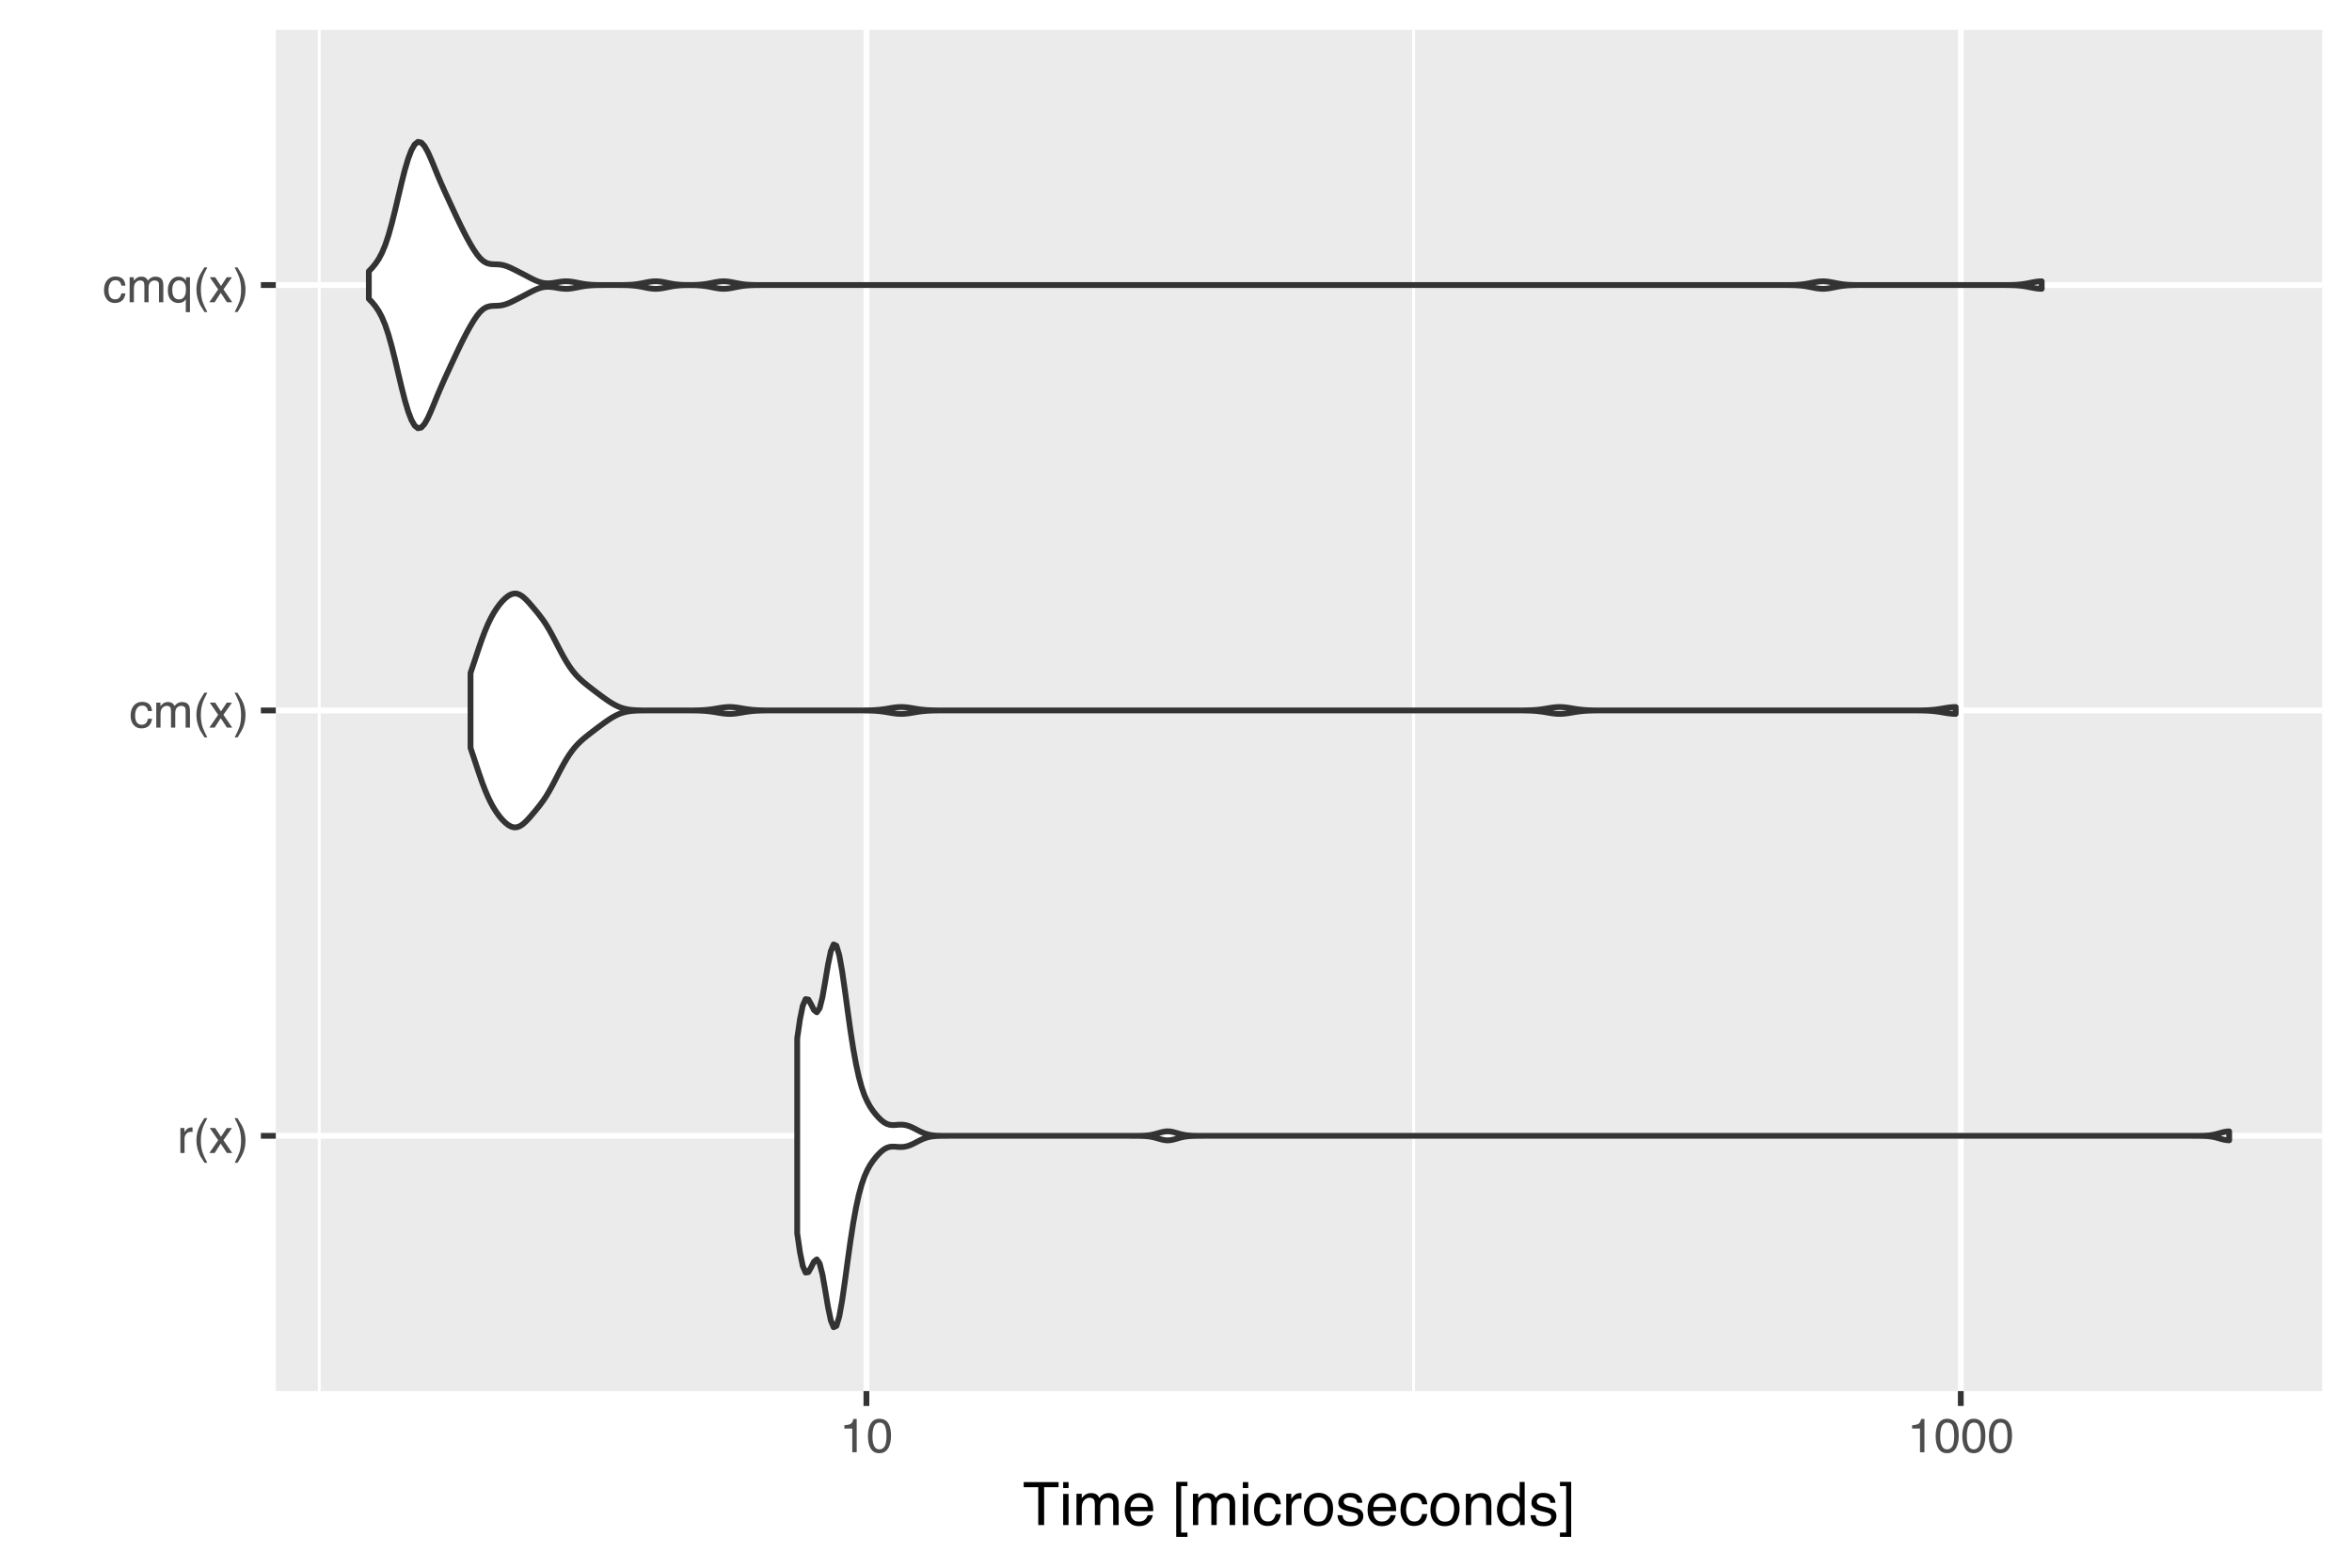 <?xml version="1.0" encoding="UTF-8"?>
<svg xmlns="http://www.w3.org/2000/svg" xmlns:xlink="http://www.w3.org/1999/xlink" width="432pt" height="288pt" viewBox="0 0 432 288" version="1.1">
<defs>
<g>
<symbol overflow="visible" id="glyph0-0">
<path style="stroke:none;" d="M 0.281 0 L 0.281 -6.312 L 5.297 -6.312 L 5.297 0 Z M 4.5 -0.797 L 4.5 -5.516 L 1.078 -5.516 L 1.078 -0.797 Z M 4.5 -0.797 "/>
</symbol>
<symbol overflow="visible" id="glyph0-1">
<path style="stroke:none;" d="M 0.594 -4.594 L 1.328 -4.594 L 1.328 -3.812 C 1.379 -3.957 1.523 -4.141 1.766 -4.359 C 2.004 -4.586 2.273 -4.703 2.578 -4.703 C 2.586 -4.703 2.609 -4.695 2.641 -4.688 C 2.68 -4.688 2.742 -4.688 2.828 -4.688 L 2.828 -3.859 C 2.773 -3.867 2.727 -3.875 2.688 -3.875 C 2.656 -3.883 2.617 -3.891 2.578 -3.891 C 2.18 -3.891 1.879 -3.766 1.672 -3.516 C 1.461 -3.266 1.359 -2.973 1.359 -2.641 L 1.359 0 L 0.594 0 Z M 0.594 -4.594 "/>
</symbol>
<symbol overflow="visible" id="glyph0-2">
<path style="stroke:none;" d="M 2.609 -6.406 C 2.148 -5.539 1.859 -4.898 1.734 -4.484 C 1.523 -3.859 1.422 -3.133 1.422 -2.312 C 1.422 -1.477 1.535 -0.719 1.766 -0.031 C 1.91 0.383 2.191 0.992 2.609 1.797 L 2.094 1.797 C 1.676 1.141 1.414 0.723 1.312 0.547 C 1.219 0.367 1.113 0.125 1 -0.188 C 0.832 -0.613 0.719 -1.066 0.656 -1.547 C 0.625 -1.797 0.609 -2.035 0.609 -2.266 C 0.609 -3.109 0.742 -3.859 1.016 -4.516 C 1.18 -4.941 1.531 -5.57 2.062 -6.406 Z M 2.609 -6.406 "/>
</symbol>
<symbol overflow="visible" id="glyph0-3">
<path style="stroke:none;" d="M 0.125 -4.594 L 1.125 -4.594 L 2.188 -2.984 L 3.25 -4.594 L 4.203 -4.578 L 2.641 -2.359 L 4.266 0 L 3.281 0 L 2.141 -1.734 L 1.031 0 L 0.047 0 L 1.672 -2.359 Z M 0.125 -4.594 "/>
</symbol>
<symbol overflow="visible" id="glyph0-4">
<path style="stroke:none;" d="M 0.312 1.797 C 0.758 0.91 1.051 0.266 1.188 -0.141 C 1.383 -0.754 1.484 -1.477 1.484 -2.312 C 1.484 -3.133 1.367 -3.891 1.141 -4.578 C 0.992 -5.004 0.711 -5.613 0.297 -6.406 L 0.812 -6.406 C 1.25 -5.707 1.516 -5.273 1.609 -5.109 C 1.703 -4.941 1.805 -4.711 1.922 -4.422 C 2.055 -4.066 2.148 -3.711 2.203 -3.359 C 2.266 -3.016 2.297 -2.68 2.297 -2.359 C 2.297 -1.516 2.16 -0.758 1.891 -0.094 C 1.723 0.332 1.375 0.961 0.844 1.797 Z M 0.312 1.797 "/>
</symbol>
<symbol overflow="visible" id="glyph0-5">
<path style="stroke:none;" d="M 2.344 -4.734 C 2.863 -4.734 3.285 -4.609 3.609 -4.359 C 3.93 -4.109 4.125 -3.672 4.188 -3.047 L 3.438 -3.047 C 3.395 -3.336 3.289 -3.578 3.125 -3.766 C 2.957 -3.953 2.695 -4.047 2.344 -4.047 C 1.852 -4.047 1.5 -3.801 1.281 -3.312 C 1.145 -3.008 1.078 -2.629 1.078 -2.172 C 1.078 -1.703 1.172 -1.312 1.359 -1 C 1.555 -0.688 1.867 -0.531 2.297 -0.531 C 2.609 -0.531 2.859 -0.625 3.047 -0.812 C 3.234 -1.008 3.363 -1.281 3.438 -1.625 L 4.188 -1.625 C 4.102 -1.02 3.891 -0.57 3.547 -0.281 C 3.203 0 2.766 0.141 2.234 0.141 C 1.629 0.141 1.145 -0.078 0.781 -0.516 C 0.426 -0.961 0.25 -1.516 0.25 -2.172 C 0.25 -2.984 0.445 -3.613 0.844 -4.062 C 1.238 -4.508 1.738 -4.734 2.344 -4.734 Z M 2.219 -4.719 Z M 2.219 -4.719 "/>
</symbol>
<symbol overflow="visible" id="glyph0-6">
<path style="stroke:none;" d="M 0.562 -4.594 L 1.328 -4.594 L 1.328 -3.953 C 1.516 -4.172 1.68 -4.332 1.828 -4.438 C 2.086 -4.613 2.379 -4.703 2.703 -4.703 C 3.066 -4.703 3.359 -4.613 3.578 -4.438 C 3.703 -4.332 3.816 -4.18 3.922 -3.984 C 4.098 -4.223 4.301 -4.398 4.531 -4.516 C 4.758 -4.641 5.02 -4.703 5.312 -4.703 C 5.926 -4.703 6.348 -4.477 6.578 -4.031 C 6.691 -3.789 6.75 -3.469 6.75 -3.062 L 6.75 0 L 5.953 0 L 5.953 -3.203 C 5.953 -3.504 5.875 -3.711 5.719 -3.828 C 5.57 -3.941 5.383 -4 5.156 -4 C 4.852 -4 4.594 -3.895 4.375 -3.688 C 4.156 -3.488 4.047 -3.148 4.047 -2.672 L 4.047 0 L 3.266 0 L 3.266 -3 C 3.266 -3.312 3.227 -3.539 3.156 -3.688 C 3.039 -3.895 2.82 -4 2.5 -4 C 2.207 -4 1.941 -3.883 1.703 -3.656 C 1.461 -3.438 1.344 -3.031 1.344 -2.438 L 1.344 0 L 0.562 0 Z M 0.562 -4.594 "/>
</symbol>
<symbol overflow="visible" id="glyph0-7">
<path style="stroke:none;" d="M 1.062 -2.234 C 1.062 -1.836 1.117 -1.504 1.234 -1.234 C 1.43 -0.754 1.785 -0.516 2.297 -0.516 C 2.828 -0.516 3.195 -0.77 3.406 -1.281 C 3.52 -1.551 3.578 -1.906 3.578 -2.344 C 3.578 -2.738 3.516 -3.07 3.391 -3.344 C 3.18 -3.789 2.812 -4.016 2.281 -4.016 C 1.945 -4.016 1.66 -3.867 1.422 -3.578 C 1.18 -3.297 1.062 -2.848 1.062 -2.234 Z M 2.203 -4.703 C 2.586 -4.703 2.91 -4.609 3.172 -4.422 C 3.316 -4.316 3.453 -4.16 3.578 -3.953 L 3.578 -4.594 L 4.312 -4.594 L 4.312 1.828 L 3.547 1.828 L 3.547 -0.531 C 3.41 -0.32 3.227 -0.156 3 -0.031 C 2.77 0.082 2.488 0.141 2.156 0.141 C 1.664 0.141 1.223 -0.047 0.828 -0.422 C 0.441 -0.805 0.25 -1.395 0.25 -2.188 C 0.25 -2.914 0.43 -3.516 0.797 -3.984 C 1.16 -4.461 1.629 -4.703 2.203 -4.703 Z M 2.203 -4.703 "/>
</symbol>
<symbol overflow="visible" id="glyph0-8">
<path style="stroke:none;" d="M 0.844 -4.359 L 0.844 -4.953 C 1.395 -5.004 1.781 -5.094 2 -5.219 C 2.227 -5.344 2.395 -5.645 2.5 -6.125 L 3.109 -6.125 L 3.109 0 L 2.297 0 L 2.297 -4.359 Z M 0.844 -4.359 "/>
</symbol>
<symbol overflow="visible" id="glyph0-9">
<path style="stroke:none;" d="M 2.375 -6.156 C 3.176 -6.156 3.754 -5.828 4.109 -5.172 C 4.379 -4.66 4.516 -3.961 4.516 -3.078 C 4.516 -2.242 4.391 -1.555 4.141 -1.016 C 3.785 -0.223 3.195 0.172 2.375 0.172 C 1.633 0.172 1.082 -0.148 0.719 -0.797 C 0.426 -1.328 0.281 -2.047 0.281 -2.953 C 0.281 -3.648 0.367 -4.25 0.547 -4.75 C 0.879 -5.688 1.488 -6.156 2.375 -6.156 Z M 2.375 -0.531 C 2.77 -0.531 3.086 -0.707 3.328 -1.062 C 3.566 -1.426 3.688 -2.086 3.688 -3.047 C 3.688 -3.754 3.598 -4.332 3.422 -4.781 C 3.254 -5.227 2.922 -5.453 2.422 -5.453 C 1.973 -5.453 1.641 -5.238 1.422 -4.812 C 1.211 -4.383 1.109 -3.754 1.109 -2.922 C 1.109 -2.297 1.176 -1.789 1.312 -1.406 C 1.52 -0.82 1.875 -0.531 2.375 -0.531 Z M 2.375 -0.531 "/>
</symbol>
<symbol overflow="visible" id="glyph1-0">
<path style="stroke:none;" d="M 0.359 0 L 0.359 -7.891 L 6.625 -7.891 L 6.625 0 Z M 5.625 -0.984 L 5.625 -6.906 L 1.344 -6.906 L 1.344 -0.984 Z M 5.625 -0.984 "/>
</symbol>
<symbol overflow="visible" id="glyph1-1">
<path style="stroke:none;" d="M 6.578 -7.891 L 6.578 -6.953 L 3.922 -6.953 L 3.922 0 L 2.844 0 L 2.844 -6.953 L 0.172 -6.953 L 0.172 -7.891 Z M 6.578 -7.891 "/>
</symbol>
<symbol overflow="visible" id="glyph1-2">
<path style="stroke:none;" d="M 0.703 -5.719 L 1.688 -5.719 L 1.688 0 L 0.703 0 Z M 0.703 -7.891 L 1.688 -7.891 L 1.688 -6.797 L 0.703 -6.797 Z M 0.703 -7.891 "/>
</symbol>
<symbol overflow="visible" id="glyph1-3">
<path style="stroke:none;" d="M 0.703 -5.75 L 1.672 -5.75 L 1.672 -4.938 C 1.898 -5.219 2.102 -5.422 2.281 -5.547 C 2.602 -5.766 2.969 -5.875 3.375 -5.875 C 3.832 -5.875 4.203 -5.766 4.484 -5.547 C 4.641 -5.41 4.781 -5.219 4.906 -4.969 C 5.125 -5.281 5.379 -5.508 5.672 -5.656 C 5.961 -5.801 6.285 -5.875 6.641 -5.875 C 7.41 -5.875 7.938 -5.598 8.219 -5.047 C 8.375 -4.742 8.453 -4.336 8.453 -3.828 L 8.453 0 L 7.438 0 L 7.438 -4 C 7.438 -4.383 7.344 -4.645 7.156 -4.781 C 6.969 -4.926 6.734 -5 6.453 -5 C 6.078 -5 5.75 -4.867 5.469 -4.609 C 5.195 -4.359 5.062 -3.938 5.062 -3.344 L 5.062 0 L 4.078 0 L 4.078 -3.75 C 4.078 -4.145 4.031 -4.43 3.938 -4.609 C 3.789 -4.879 3.52 -5.016 3.125 -5.016 C 2.758 -5.016 2.426 -4.867 2.125 -4.578 C 1.82 -4.297 1.672 -3.785 1.672 -3.047 L 1.672 0 L 0.703 0 Z M 0.703 -5.75 "/>
</symbol>
<symbol overflow="visible" id="glyph1-4">
<path style="stroke:none;" d="M 3.109 -5.875 C 3.516 -5.875 3.906 -5.781 4.281 -5.594 C 4.664 -5.406 4.961 -5.156 5.172 -4.844 C 5.359 -4.562 5.484 -4.223 5.547 -3.828 C 5.609 -3.566 5.641 -3.145 5.641 -2.562 L 1.422 -2.562 C 1.441 -1.977 1.578 -1.508 1.828 -1.156 C 2.086 -0.812 2.488 -0.641 3.031 -0.641 C 3.539 -0.641 3.945 -0.805 4.25 -1.141 C 4.414 -1.328 4.535 -1.551 4.609 -1.812 L 5.562 -1.812 C 5.531 -1.594 5.441 -1.352 5.297 -1.094 C 5.16 -0.832 5.004 -0.625 4.828 -0.469 C 4.535 -0.176 4.176 0.02 3.75 0.125 C 3.508 0.176 3.242 0.203 2.953 0.203 C 2.234 0.203 1.625 -0.055 1.125 -0.578 C 0.633 -1.098 0.391 -1.828 0.391 -2.766 C 0.391 -3.691 0.641 -4.441 1.141 -5.016 C 1.641 -5.586 2.297 -5.875 3.109 -5.875 Z M 4.641 -3.328 C 4.609 -3.754 4.52 -4.094 4.375 -4.344 C 4.102 -4.801 3.66 -5.031 3.047 -5.031 C 2.598 -5.031 2.223 -4.867 1.922 -4.547 C 1.629 -4.234 1.473 -3.828 1.453 -3.328 Z M 3.016 -5.891 Z M 3.016 -5.891 "/>
</symbol>
<symbol overflow="visible" id="glyph1-5">
<path style="stroke:none;" d=""/>
</symbol>
<symbol overflow="visible" id="glyph1-6">
<path style="stroke:none;" d="M 0.688 -7.938 L 2.75 -7.938 L 2.75 -7.156 L 1.594 -7.156 L 1.594 1.375 L 2.75 1.375 L 2.75 2.172 L 0.688 2.172 Z M 0.688 -7.938 "/>
</symbol>
<symbol overflow="visible" id="glyph1-7">
<path style="stroke:none;" d="M 2.922 -5.922 C 3.578 -5.922 4.109 -5.758 4.516 -5.438 C 4.922 -5.125 5.164 -4.582 5.25 -3.812 L 4.297 -3.812 C 4.242 -4.164 4.113 -4.457 3.906 -4.688 C 3.707 -4.926 3.379 -5.047 2.922 -5.047 C 2.305 -5.047 1.867 -4.75 1.609 -4.156 C 1.43 -3.758 1.344 -3.273 1.344 -2.703 C 1.344 -2.129 1.461 -1.645 1.703 -1.25 C 1.953 -0.852 2.336 -0.656 2.859 -0.656 C 3.266 -0.656 3.582 -0.773 3.812 -1.016 C 4.051 -1.266 4.211 -1.602 4.297 -2.031 L 5.25 -2.031 C 5.133 -1.27 4.863 -0.711 4.438 -0.359 C 4.008 -0.004 3.457 0.172 2.781 0.172 C 2.031 0.172 1.43 -0.102 0.984 -0.656 C 0.535 -1.207 0.312 -1.895 0.312 -2.719 C 0.312 -3.727 0.555 -4.516 1.047 -5.078 C 1.535 -5.641 2.16 -5.922 2.922 -5.922 Z M 2.781 -5.891 Z M 2.781 -5.891 "/>
</symbol>
<symbol overflow="visible" id="glyph1-8">
<path style="stroke:none;" d="M 0.734 -5.75 L 1.656 -5.75 L 1.656 -4.766 C 1.727 -4.953 1.91 -5.18 2.203 -5.453 C 2.492 -5.734 2.832 -5.875 3.219 -5.875 C 3.238 -5.875 3.27 -5.875 3.312 -5.875 C 3.352 -5.875 3.426 -5.867 3.531 -5.859 L 3.531 -4.828 C 3.477 -4.836 3.426 -4.844 3.375 -4.844 C 3.32 -4.852 3.27 -4.859 3.219 -4.859 C 2.727 -4.859 2.352 -4.703 2.094 -4.391 C 1.832 -4.078 1.703 -3.719 1.703 -3.312 L 1.703 0 L 0.734 0 Z M 0.734 -5.75 "/>
</symbol>
<symbol overflow="visible" id="glyph1-9">
<path style="stroke:none;" d="M 2.984 -0.625 C 3.629 -0.625 4.07 -0.863 4.312 -1.344 C 4.551 -1.832 4.672 -2.375 4.672 -2.969 C 4.672 -3.508 4.582 -3.945 4.406 -4.281 C 4.133 -4.812 3.664 -5.078 3 -5.078 C 2.406 -5.078 1.973 -4.848 1.703 -4.391 C 1.441 -3.941 1.312 -3.398 1.312 -2.766 C 1.312 -2.148 1.441 -1.641 1.703 -1.234 C 1.973 -0.828 2.398 -0.625 2.984 -0.625 Z M 3.031 -5.922 C 3.77 -5.922 4.395 -5.672 4.906 -5.172 C 5.414 -4.68 5.672 -3.957 5.672 -3 C 5.672 -2.07 5.445 -1.305 5 -0.703 C 4.551 -0.098 3.852 0.203 2.906 0.203 C 2.113 0.203 1.484 -0.062 1.016 -0.594 C 0.547 -1.125 0.312 -1.844 0.312 -2.75 C 0.312 -3.719 0.555 -4.488 1.047 -5.062 C 1.535 -5.633 2.195 -5.922 3.031 -5.922 Z M 3 -5.891 Z M 3 -5.891 "/>
</symbol>
<symbol overflow="visible" id="glyph1-10">
<path style="stroke:none;" d="M 1.281 -1.812 C 1.312 -1.488 1.395 -1.238 1.531 -1.062 C 1.77 -0.75 2.191 -0.594 2.797 -0.594 C 3.148 -0.594 3.461 -0.672 3.734 -0.828 C 4.004 -0.984 4.141 -1.223 4.141 -1.547 C 4.141 -1.797 4.031 -1.984 3.812 -2.109 C 3.676 -2.191 3.398 -2.285 2.984 -2.391 L 2.219 -2.578 C 1.727 -2.703 1.367 -2.836 1.141 -2.984 C 0.723 -3.254 0.516 -3.617 0.516 -4.078 C 0.516 -4.617 0.707 -5.055 1.094 -5.391 C 1.488 -5.734 2.02 -5.906 2.688 -5.906 C 3.551 -5.906 4.176 -5.648 4.562 -5.141 C 4.801 -4.816 4.914 -4.469 4.906 -4.094 L 4 -4.094 C 3.977 -4.312 3.898 -4.508 3.766 -4.688 C 3.547 -4.945 3.16 -5.078 2.609 -5.078 C 2.242 -5.078 1.969 -5.004 1.781 -4.859 C 1.594 -4.723 1.5 -4.539 1.5 -4.312 C 1.5 -4.062 1.625 -3.863 1.875 -3.719 C 2.008 -3.625 2.219 -3.539 2.5 -3.469 L 3.141 -3.312 C 3.836 -3.145 4.301 -2.984 4.531 -2.828 C 4.914 -2.578 5.109 -2.191 5.109 -1.672 C 5.109 -1.148 4.91 -0.703 4.516 -0.328 C 4.129 0.035 3.539 0.219 2.75 0.219 C 1.895 0.219 1.285 0.023 0.922 -0.359 C 0.566 -0.754 0.379 -1.238 0.359 -1.812 Z M 2.719 -5.891 Z M 2.719 -5.891 "/>
</symbol>
<symbol overflow="visible" id="glyph1-11">
<path style="stroke:none;" d="M 0.703 -5.75 L 1.625 -5.75 L 1.625 -4.938 C 1.895 -5.27 2.18 -5.508 2.484 -5.656 C 2.797 -5.801 3.133 -5.875 3.5 -5.875 C 4.32 -5.875 4.875 -5.594 5.156 -5.031 C 5.312 -4.719 5.391 -4.27 5.391 -3.688 L 5.391 0 L 4.422 0 L 4.422 -3.625 C 4.422 -3.977 4.367 -4.258 4.266 -4.469 C 4.086 -4.832 3.773 -5.016 3.328 -5.016 C 3.098 -5.016 2.91 -4.988 2.766 -4.938 C 2.492 -4.863 2.258 -4.707 2.062 -4.469 C 1.906 -4.281 1.801 -4.082 1.75 -3.875 C 1.695 -3.676 1.672 -3.391 1.672 -3.016 L 1.672 0 L 0.703 0 Z M 2.984 -5.891 Z M 2.984 -5.891 "/>
</symbol>
<symbol overflow="visible" id="glyph1-12">
<path style="stroke:none;" d="M 1.328 -2.812 C 1.328 -2.195 1.457 -1.68 1.719 -1.266 C 1.977 -0.848 2.395 -0.641 2.969 -0.641 C 3.414 -0.641 3.781 -0.832 4.062 -1.219 C 4.352 -1.602 4.5 -2.156 4.5 -2.875 C 4.5 -3.602 4.348 -4.141 4.047 -4.484 C 3.754 -4.836 3.391 -5.016 2.953 -5.016 C 2.473 -5.016 2.082 -4.828 1.781 -4.453 C 1.477 -4.078 1.328 -3.531 1.328 -2.812 Z M 2.781 -5.859 C 3.219 -5.859 3.586 -5.766 3.891 -5.578 C 4.055 -5.473 4.25 -5.285 4.469 -5.016 L 4.469 -7.922 L 5.391 -7.922 L 5.391 0 L 4.531 0 L 4.531 -0.797 C 4.301 -0.441 4.031 -0.188 3.719 -0.031 C 3.414 0.125 3.066 0.203 2.672 0.203 C 2.023 0.203 1.469 -0.062 1 -0.594 C 0.531 -1.133 0.297 -1.852 0.297 -2.75 C 0.297 -3.594 0.508 -4.32 0.938 -4.938 C 1.363 -5.551 1.977 -5.859 2.781 -5.859 Z M 2.781 -5.859 "/>
</symbol>
<symbol overflow="visible" id="glyph1-13">
<path style="stroke:none;" d="M 0.25 1.375 L 1.391 1.375 L 1.391 -7.156 L 0.25 -7.156 L 0.25 -7.938 L 2.312 -7.938 L 2.312 2.172 L 0.25 2.172 Z M 0.25 1.375 "/>
</symbol>
</g>
<clipPath id="clip1">
  <path d="M 50.656 5.48 L 427 5.48 L 427 256 L 50.656 256 Z M 50.656 5.48 "/>
</clipPath>
<clipPath id="clip2">
  <path d="M 58 5.48 L 59 5.48 L 59 256 L 58 256 Z M 58 5.48 "/>
</clipPath>
<clipPath id="clip3">
  <path d="M 259 5.48 L 260 5.48 L 260 256 L 259 256 Z M 259 5.48 "/>
</clipPath>
<clipPath id="clip4">
  <path d="M 50.656 208 L 427.52 208 L 427.52 210 L 50.656 210 Z M 50.656 208 "/>
</clipPath>
<clipPath id="clip5">
  <path d="M 50.656 129 L 427.52 129 L 427.52 132 L 50.656 132 Z M 50.656 129 "/>
</clipPath>
<clipPath id="clip6">
  <path d="M 50.656 51 L 427.52 51 L 427.52 53 L 50.656 53 Z M 50.656 51 "/>
</clipPath>
<clipPath id="clip7">
  <path d="M 158 5.48 L 160 5.48 L 160 256.555 L 158 256.555 Z M 158 5.48 "/>
</clipPath>
<clipPath id="clip8">
  <path d="M 359 5.48 L 361 5.48 L 361 256.555 L 359 256.555 Z M 359 5.48 "/>
</clipPath>
</defs>
<g id="surface1">
<rect x="0" y="0" width="432" height="288" style="fill:rgb(100%,100%,100%);fill-opacity:1;stroke:none;"/>
<rect x="0" y="0" width="432" height="288" style="fill:rgb(100%,100%,100%);fill-opacity:1;stroke:none;"/>
<path style="fill:none;stroke-width:1.067;stroke-linecap:round;stroke-linejoin:round;stroke:rgb(100%,100%,100%);stroke-opacity:1;stroke-miterlimit:10;" d="M 0 288 L 432 288 L 432 0 L 0 0 Z M 0 288 "/>
<g clip-path="url(#clip1)" clip-rule="nonzero">
<path style=" stroke:none;fill-rule:nonzero;fill:rgb(92.157%,92.157%,92.157%);fill-opacity:1;" d="M 50.656 255.555 L 426.52 255.555 L 426.52 5.48 L 50.656 5.48 Z M 50.656 255.555 "/>
</g>
<g clip-path="url(#clip2)" clip-rule="nonzero">
<path style="fill:none;stroke-width:0.533;stroke-linecap:butt;stroke-linejoin:round;stroke:rgb(100%,100%,100%);stroke-opacity:1;stroke-miterlimit:10;" d="M 58.637 255.555 L 58.637 5.48 "/>
</g>
<g clip-path="url(#clip3)" clip-rule="nonzero">
<path style="fill:none;stroke-width:0.533;stroke-linecap:butt;stroke-linejoin:round;stroke:rgb(100%,100%,100%);stroke-opacity:1;stroke-miterlimit:10;" d="M 259.641 255.555 L 259.641 5.48 "/>
</g>
<g clip-path="url(#clip4)" clip-rule="nonzero">
<path style="fill:none;stroke-width:1.067;stroke-linecap:butt;stroke-linejoin:round;stroke:rgb(100%,100%,100%);stroke-opacity:1;stroke-miterlimit:10;" d="M 50.656 208.664 L 426.52 208.664 "/>
</g>
<g clip-path="url(#clip5)" clip-rule="nonzero">
<path style="fill:none;stroke-width:1.067;stroke-linecap:butt;stroke-linejoin:round;stroke:rgb(100%,100%,100%);stroke-opacity:1;stroke-miterlimit:10;" d="M 50.656 130.516 L 426.52 130.516 "/>
</g>
<g clip-path="url(#clip6)" clip-rule="nonzero">
<path style="fill:none;stroke-width:1.067;stroke-linecap:butt;stroke-linejoin:round;stroke:rgb(100%,100%,100%);stroke-opacity:1;stroke-miterlimit:10;" d="M 50.656 52.367 L 426.52 52.367 "/>
</g>
<g clip-path="url(#clip7)" clip-rule="nonzero">
<path style="fill:none;stroke-width:1.067;stroke-linecap:butt;stroke-linejoin:round;stroke:rgb(100%,100%,100%);stroke-opacity:1;stroke-miterlimit:10;" d="M 159.137 255.555 L 159.137 5.48 "/>
</g>
<g clip-path="url(#clip8)" clip-rule="nonzero">
<path style="fill:none;stroke-width:1.067;stroke-linecap:butt;stroke-linejoin:round;stroke:rgb(100%,100%,100%);stroke-opacity:1;stroke-miterlimit:10;" d="M 360.145 255.555 L 360.145 5.48 "/>
</g>
<path style="fill-rule:nonzero;fill:rgb(100%,100%,100%);fill-opacity:1;stroke-width:1.067;stroke-linecap:round;stroke-linejoin:round;stroke:rgb(20%,20%,20%);stroke-opacity:1;stroke-miterlimit:10;" d="M 146.426 226.59 L 146.938 230.094 L 147.453 232.598 L 147.969 233.785 L 148.484 233.703 L 148.996 232.793 L 149.512 231.762 L 150.027 231.359 L 150.543 232.105 L 151.059 234.113 L 151.57 237.039 L 152.086 240.121 L 152.602 242.582 L 153.117 243.832 L 153.629 243.582 L 154.145 241.883 L 154.66 239.035 L 155.176 235.484 L 155.688 231.68 L 156.203 227.992 L 156.719 224.664 L 157.234 221.82 L 157.746 219.48 L 158.262 217.609 L 158.777 216.133 L 159.293 214.973 L 159.805 214.047 L 160.32 213.281 L 160.836 212.621 L 161.352 212.043 L 161.867 211.539 L 162.379 211.141 L 162.895 210.855 L 163.41 210.695 L 163.926 210.645 L 164.438 210.66 L 164.953 210.703 L 165.469 210.723 L 165.984 210.691 L 166.496 210.598 L 167.012 210.438 L 167.527 210.223 L 168.043 209.973 L 168.555 209.703 L 169.07 209.441 L 169.586 209.207 L 170.102 209.02 L 170.617 208.879 L 171.129 208.781 L 171.645 208.727 L 172.16 208.691 L 172.676 208.676 L 173.188 208.672 L 174.219 208.664 L 207.672 208.664 L 208.188 208.668 L 208.703 208.668 L 209.219 208.672 L 209.734 208.684 L 210.246 208.707 L 210.762 208.746 L 211.277 208.812 L 211.793 208.91 L 212.305 209.039 L 212.82 209.188 L 213.336 209.332 L 213.852 209.445 L 214.363 209.5 L 214.879 209.477 L 215.395 209.383 L 215.91 209.25 L 216.422 209.098 L 216.938 208.961 L 217.453 208.848 L 217.969 208.77 L 218.48 208.719 L 218.996 208.691 L 219.512 208.676 L 220.543 208.668 L 221.055 208.664 L 402.746 208.664 L 403.258 208.668 L 403.773 208.668 L 404.289 208.676 L 404.805 208.688 L 405.316 208.711 L 405.832 208.758 L 406.348 208.828 L 406.863 208.934 L 407.379 209.07 L 407.891 209.219 L 408.406 209.355 L 408.922 209.453 L 409.438 209.488 L 409.438 207.844 L 408.922 207.879 L 408.406 207.977 L 407.891 208.113 L 407.379 208.262 L 406.863 208.395 L 406.348 208.5 L 405.832 208.574 L 405.316 208.621 L 404.805 208.645 L 404.289 208.656 L 403.258 208.664 L 220.543 208.664 L 220.027 208.66 L 219.512 208.652 L 218.996 208.641 L 218.48 208.609 L 217.969 208.559 L 217.453 208.48 L 216.938 208.371 L 216.422 208.23 L 215.91 208.082 L 215.395 207.945 L 214.879 207.855 L 214.363 207.832 L 213.852 207.887 L 213.336 208 L 212.82 208.145 L 212.305 208.293 L 211.793 208.422 L 211.277 208.52 L 210.762 208.586 L 210.246 208.625 L 209.734 208.648 L 208.703 208.664 L 173.703 208.664 L 173.188 208.66 L 172.676 208.652 L 172.16 208.637 L 171.645 208.605 L 171.129 208.547 L 170.617 208.453 L 170.102 208.312 L 169.586 208.121 L 169.07 207.891 L 168.555 207.629 L 168.043 207.359 L 167.527 207.105 L 167.012 206.891 L 166.496 206.73 L 165.984 206.637 L 165.469 206.609 L 164.953 206.629 L 164.438 206.672 L 163.926 206.688 L 163.41 206.633 L 162.895 206.473 L 162.379 206.191 L 161.867 205.789 L 161.352 205.289 L 160.836 204.707 L 160.32 204.051 L 159.805 203.285 L 159.293 202.359 L 158.777 201.199 L 158.262 199.723 L 157.746 197.848 L 157.234 195.508 L 156.719 192.664 L 156.203 189.34 L 155.688 185.652 L 155.176 181.848 L 154.66 178.297 L 154.145 175.449 L 153.629 173.746 L 153.117 173.5 L 152.602 174.746 L 152.086 177.211 L 151.57 180.293 L 151.059 183.219 L 150.543 185.223 L 150.027 185.969 L 149.512 185.566 L 148.996 184.539 L 148.484 183.629 L 147.969 183.547 L 147.453 184.734 L 146.938 187.238 L 146.426 190.742 Z M 146.426 226.59 "/>
<path style="fill-rule:nonzero;fill:rgb(100%,100%,100%);fill-opacity:1;stroke-width:1.067;stroke-linecap:round;stroke-linejoin:round;stroke:rgb(20%,20%,20%);stroke-opacity:1;stroke-miterlimit:10;" d="M 86.422 137.402 L 86.953 138.977 L 87.488 140.598 L 88.023 142.199 L 88.555 143.723 L 89.09 145.125 L 89.625 146.379 L 90.156 147.484 L 90.691 148.445 L 91.227 149.277 L 91.758 150 L 92.293 150.621 L 92.828 151.148 L 93.359 151.57 L 93.895 151.859 L 94.43 152 L 94.961 151.969 L 95.496 151.77 L 96.031 151.418 L 96.562 150.941 L 97.098 150.383 L 97.629 149.773 L 98.164 149.145 L 98.699 148.496 L 99.23 147.824 L 99.766 147.102 L 100.301 146.305 L 100.832 145.418 L 101.367 144.457 L 101.902 143.441 L 102.434 142.406 L 102.969 141.379 L 103.504 140.395 L 104.035 139.473 L 104.57 138.637 L 105.105 137.887 L 105.637 137.227 L 106.172 136.648 L 106.707 136.133 L 107.238 135.66 L 107.773 135.223 L 108.309 134.801 L 108.84 134.391 L 109.91 133.578 L 110.441 133.184 L 110.977 132.793 L 111.512 132.418 L 112.043 132.062 L 112.578 131.734 L 113.113 131.445 L 113.645 131.195 L 114.18 130.992 L 114.715 130.836 L 115.246 130.719 L 115.781 130.641 L 116.316 130.586 L 116.848 130.555 L 117.383 130.535 L 117.918 130.527 L 118.449 130.523 L 118.984 130.52 L 119.52 130.52 L 120.051 130.516 L 125.391 130.516 L 125.922 130.52 L 126.457 130.52 L 126.992 130.523 L 127.523 130.527 L 128.059 130.535 L 128.594 130.551 L 129.125 130.578 L 129.66 130.613 L 130.195 130.668 L 130.727 130.734 L 131.262 130.816 L 131.797 130.906 L 132.328 130.992 L 132.863 131.07 L 133.398 131.125 L 133.93 131.148 L 134.465 131.141 L 135 131.094 L 135.531 131.023 L 136.602 130.844 L 137.133 130.758 L 137.668 130.688 L 138.203 130.629 L 138.734 130.586 L 139.27 130.559 L 139.805 130.539 L 140.336 130.527 L 141.406 130.52 L 141.938 130.52 L 142.473 130.516 L 156.887 130.516 L 157.418 130.52 L 157.953 130.52 L 158.488 130.523 L 159.02 130.527 L 159.555 130.535 L 160.09 130.551 L 160.621 130.574 L 161.156 130.609 L 161.691 130.664 L 162.223 130.73 L 162.758 130.812 L 163.293 130.902 L 163.824 130.992 L 164.359 131.07 L 164.895 131.125 L 165.426 131.148 L 165.961 131.137 L 166.496 131.094 L 167.027 131.023 L 167.562 130.938 L 168.098 130.848 L 168.629 130.762 L 169.164 130.688 L 169.699 130.629 L 170.23 130.586 L 170.766 130.559 L 171.301 130.539 L 171.832 130.527 L 172.367 130.523 L 172.898 130.52 L 173.434 130.52 L 173.969 130.516 L 278.062 130.516 L 278.598 130.52 L 279.133 130.52 L 279.664 130.523 L 280.199 130.531 L 280.734 130.543 L 281.266 130.559 L 281.801 130.59 L 282.336 130.633 L 282.867 130.691 L 283.402 130.762 L 283.938 130.848 L 284.469 130.941 L 285.004 131.027 L 285.539 131.094 L 286.07 131.137 L 286.605 131.148 L 287.141 131.121 L 287.672 131.066 L 288.207 130.988 L 288.742 130.898 L 289.273 130.812 L 289.809 130.73 L 290.344 130.664 L 290.875 130.609 L 291.41 130.574 L 291.945 130.551 L 292.477 130.535 L 293.547 130.52 L 294.613 130.52 L 295.148 130.516 L 350.664 130.516 L 351.199 130.52 L 351.73 130.52 L 352.801 130.527 L 353.332 130.539 L 353.867 130.555 L 354.402 130.582 L 354.934 130.621 L 355.469 130.676 L 356.004 130.746 L 356.535 130.828 L 357.605 131.008 L 358.137 131.082 L 358.672 131.129 L 359.207 131.148 L 359.207 129.887 L 358.672 129.902 L 358.137 129.953 L 357.605 130.027 L 357.07 130.113 L 356.535 130.203 L 356.004 130.289 L 355.469 130.359 L 354.934 130.414 L 354.402 130.453 L 353.867 130.48 L 353.332 130.496 L 352.801 130.508 L 351.73 130.516 L 294.078 130.516 L 293.547 130.512 L 293.012 130.508 L 292.477 130.5 L 291.945 130.484 L 291.41 130.461 L 290.875 130.422 L 290.344 130.371 L 289.809 130.305 L 289.273 130.223 L 288.742 130.133 L 288.207 130.047 L 287.672 129.969 L 287.141 129.914 L 286.605 129.887 L 286.07 129.895 L 285.539 129.938 L 285.004 130.008 L 284.469 130.094 L 283.938 130.184 L 283.402 130.27 L 282.867 130.344 L 282.336 130.402 L 281.801 130.445 L 281.266 130.473 L 280.734 130.492 L 280.199 130.504 L 279.664 130.512 L 279.133 130.516 L 172.898 130.516 L 172.367 130.512 L 171.832 130.504 L 171.301 130.492 L 170.766 130.477 L 170.23 130.449 L 169.699 130.406 L 169.164 130.348 L 168.629 130.273 L 168.098 130.188 L 167.562 130.098 L 167.027 130.012 L 166.496 129.941 L 165.961 129.898 L 165.426 129.887 L 164.895 129.91 L 164.359 129.965 L 163.824 130.043 L 163.293 130.133 L 162.758 130.223 L 162.223 130.305 L 161.691 130.371 L 161.156 130.422 L 160.621 130.461 L 160.09 130.484 L 159.555 130.5 L 159.02 130.508 L 158.488 130.512 L 157.953 130.516 L 141.406 130.516 L 140.871 130.512 L 140.336 130.504 L 139.805 130.492 L 139.27 130.477 L 138.734 130.445 L 138.203 130.406 L 137.668 130.348 L 137.133 130.277 L 136.602 130.191 L 135.531 130.012 L 135 129.941 L 134.465 129.895 L 133.93 129.883 L 133.398 129.906 L 132.863 129.965 L 132.328 130.039 L 131.797 130.129 L 131.262 130.219 L 130.727 130.301 L 130.195 130.367 L 129.66 130.422 L 129.125 130.457 L 128.594 130.484 L 128.059 130.5 L 127.523 130.508 L 126.992 130.512 L 126.457 130.516 L 118.984 130.516 L 118.449 130.512 L 117.918 130.508 L 117.383 130.496 L 116.848 130.477 L 116.316 130.445 L 115.781 130.395 L 115.246 130.312 L 114.715 130.199 L 114.18 130.043 L 113.645 129.84 L 113.113 129.59 L 112.578 129.301 L 112.043 128.973 L 111.512 128.617 L 110.977 128.242 L 110.441 127.852 L 109.91 127.453 L 109.375 127.051 L 108.84 126.645 L 108.309 126.23 L 107.773 125.809 L 107.238 125.371 L 106.707 124.902 L 106.172 124.387 L 105.637 123.805 L 105.105 123.145 L 104.57 122.398 L 104.035 121.559 L 103.504 120.641 L 102.969 119.656 L 102.434 118.629 L 101.902 117.59 L 101.367 116.578 L 100.832 115.617 L 100.301 114.73 L 99.766 113.934 L 99.23 113.211 L 98.699 112.535 L 98.164 111.891 L 97.629 111.262 L 97.098 110.652 L 96.562 110.094 L 96.031 109.617 L 95.496 109.262 L 94.961 109.062 L 94.43 109.035 L 93.895 109.176 L 93.359 109.465 L 92.828 109.883 L 92.293 110.41 L 91.758 111.035 L 91.227 111.758 L 90.691 112.59 L 90.156 113.551 L 89.625 114.652 L 89.09 115.91 L 88.555 117.312 L 88.023 118.836 L 87.488 120.434 L 86.953 122.055 L 86.422 123.633 Z M 86.422 137.402 "/>
<path style="fill-rule:nonzero;fill:rgb(100%,100%,100%);fill-opacity:1;stroke-width:1.067;stroke-linecap:round;stroke-linejoin:round;stroke:rgb(20%,20%,20%);stroke-opacity:1;stroke-miterlimit:10;" d="M 67.742 54.898 L 68.344 55.523 L 68.945 56.25 L 69.547 57.137 L 70.148 58.262 L 70.75 59.699 L 71.348 61.492 L 71.949 63.633 L 72.551 66.043 L 73.152 68.598 L 73.754 71.141 L 74.355 73.504 L 74.957 75.543 L 75.559 77.133 L 76.16 78.191 L 76.762 78.672 L 77.363 78.551 L 77.965 77.902 L 78.566 76.84 L 79.168 75.512 L 79.77 74.059 L 80.367 72.594 L 80.969 71.18 L 81.57 69.82 L 82.172 68.504 L 82.773 67.203 L 83.375 65.906 L 83.977 64.625 L 84.578 63.371 L 85.18 62.164 L 85.781 61.012 L 86.383 59.926 L 86.984 58.922 L 87.586 58.031 L 88.188 57.301 L 88.785 56.758 L 89.387 56.418 L 89.988 56.25 L 90.59 56.191 L 91.191 56.176 L 91.793 56.137 L 92.395 56.039 L 92.996 55.859 L 93.598 55.621 L 94.199 55.336 L 94.801 55.035 L 95.402 54.727 L 96.004 54.422 L 96.605 54.105 L 97.203 53.789 L 97.805 53.477 L 98.406 53.195 L 99.008 52.957 L 99.609 52.789 L 100.211 52.699 L 100.812 52.684 L 101.414 52.734 L 102.016 52.824 L 102.617 52.93 L 103.219 53.016 L 103.82 53.062 L 104.422 53.051 L 105.023 52.984 L 105.625 52.879 L 106.223 52.758 L 106.824 52.641 L 107.426 52.543 L 108.027 52.473 L 108.629 52.426 L 109.23 52.395 L 109.832 52.383 L 110.434 52.375 L 111.035 52.371 L 111.637 52.371 L 112.238 52.367 L 112.84 52.371 L 113.441 52.371 L 114.043 52.375 L 114.641 52.379 L 115.242 52.395 L 115.844 52.426 L 116.445 52.473 L 117.047 52.547 L 117.648 52.645 L 118.25 52.762 L 118.852 52.887 L 119.453 52.988 L 120.055 53.051 L 120.656 53.059 L 121.258 53.008 L 121.859 52.914 L 123.062 52.672 L 123.66 52.566 L 124.262 52.484 L 124.863 52.434 L 125.465 52.402 L 126.066 52.387 L 126.668 52.383 L 127.27 52.387 L 127.871 52.402 L 128.473 52.438 L 129.074 52.488 L 129.676 52.57 L 130.277 52.672 L 131.48 52.906 L 132.078 53.004 L 132.68 53.055 L 133.281 53.047 L 133.883 52.988 L 134.484 52.887 L 135.086 52.766 L 135.688 52.648 L 136.289 52.547 L 136.891 52.473 L 137.492 52.426 L 138.094 52.398 L 138.695 52.383 L 139.297 52.375 L 139.898 52.371 L 140.5 52.371 L 141.098 52.367 L 326.898 52.367 L 327.5 52.371 L 328.102 52.371 L 328.703 52.375 L 329.305 52.387 L 329.906 52.406 L 330.508 52.441 L 331.109 52.5 L 331.707 52.586 L 332.309 52.695 L 332.91 52.816 L 333.512 52.93 L 334.113 53.016 L 334.715 53.059 L 335.316 53.039 L 335.918 52.969 L 336.52 52.863 L 337.121 52.742 L 337.723 52.629 L 338.324 52.531 L 338.926 52.465 L 339.527 52.418 L 340.129 52.395 L 340.727 52.379 L 341.328 52.371 L 341.93 52.371 L 342.531 52.367 L 367.184 52.367 L 367.785 52.371 L 368.387 52.371 L 368.988 52.379 L 369.59 52.391 L 370.191 52.414 L 370.793 52.453 L 371.395 52.52 L 371.996 52.605 L 372.598 52.719 L 373.199 52.84 L 373.801 52.949 L 374.402 53.031 L 375.004 53.059 L 375.004 51.676 L 374.402 51.707 L 373.801 51.785 L 373.199 51.898 L 372.598 52.02 L 371.996 52.129 L 371.395 52.219 L 370.793 52.281 L 370.191 52.324 L 369.59 52.348 L 368.988 52.359 L 367.785 52.367 L 341.93 52.367 L 340.727 52.359 L 340.129 52.344 L 339.527 52.316 L 338.926 52.273 L 338.324 52.203 L 337.723 52.109 L 337.121 51.996 L 336.52 51.875 L 335.918 51.77 L 335.316 51.699 L 334.715 51.68 L 334.113 51.719 L 333.512 51.809 L 332.91 51.922 L 332.309 52.043 L 331.707 52.152 L 331.109 52.234 L 330.508 52.293 L 329.906 52.332 L 329.305 52.352 L 328.102 52.367 L 139.898 52.367 L 139.297 52.363 L 138.695 52.355 L 138.094 52.34 L 137.492 52.312 L 136.891 52.266 L 136.289 52.191 L 135.688 52.09 L 135.086 51.973 L 134.484 51.852 L 133.883 51.75 L 133.281 51.688 L 132.68 51.684 L 132.078 51.734 L 131.48 51.828 L 130.879 51.945 L 130.277 52.066 L 129.676 52.168 L 129.074 52.246 L 128.473 52.301 L 127.871 52.332 L 127.27 52.352 L 126.668 52.355 L 126.066 52.352 L 125.465 52.336 L 124.863 52.305 L 124.262 52.254 L 123.66 52.172 L 123.062 52.066 L 121.859 51.824 L 121.258 51.727 L 120.656 51.676 L 120.055 51.684 L 119.453 51.746 L 118.852 51.852 L 118.25 51.973 L 117.648 52.09 L 117.047 52.191 L 116.445 52.266 L 115.844 52.312 L 115.242 52.34 L 114.641 52.355 L 114.043 52.363 L 113.441 52.367 L 111.035 52.367 L 110.434 52.363 L 109.832 52.355 L 109.23 52.34 L 108.629 52.312 L 108.027 52.266 L 107.426 52.191 L 106.824 52.094 L 106.223 51.98 L 105.625 51.859 L 105.023 51.754 L 104.422 51.688 L 103.82 51.676 L 103.219 51.719 L 102.617 51.809 L 102.016 51.91 L 101.414 52.004 L 100.812 52.055 L 100.211 52.039 L 99.609 51.949 L 99.008 51.777 L 98.406 51.543 L 97.805 51.258 L 97.203 50.949 L 96.605 50.629 L 96.004 50.316 L 95.402 50.008 L 94.801 49.703 L 94.199 49.402 L 93.598 49.117 L 92.996 48.875 L 92.395 48.699 L 91.793 48.598 L 91.191 48.562 L 90.59 48.547 L 89.988 48.488 L 89.387 48.32 L 88.785 47.98 L 88.188 47.438 L 87.586 46.703 L 86.984 45.816 L 86.383 44.812 L 85.781 43.727 L 85.18 42.574 L 84.578 41.367 L 83.977 40.113 L 83.375 38.832 L 82.773 37.535 L 82.172 36.234 L 81.57 34.914 L 80.969 33.559 L 80.367 32.145 L 79.77 30.68 L 79.168 29.227 L 78.566 27.895 L 77.965 26.836 L 77.363 26.188 L 76.762 26.062 L 76.16 26.547 L 75.559 27.605 L 74.957 29.195 L 74.355 31.23 L 73.754 33.598 L 73.152 36.141 L 72.551 38.695 L 71.949 41.105 L 71.348 43.242 L 70.75 45.035 L 70.148 46.473 L 69.547 47.602 L 68.945 48.484 L 68.344 49.211 L 67.742 49.84 Z M 67.742 54.898 "/>
<g style="fill:rgb(30.196%,30.196%,30.196%);fill-opacity:1;">
  <use xlink:href="#glyph0-1" x="32.539" y="211.82"/>
  <use xlink:href="#glyph0-2" x="35.468" y="211.82"/>
  <use xlink:href="#glyph0-3" x="38.398" y="211.82"/>
  <use xlink:href="#glyph0-4" x="42.796" y="211.82"/>
</g>
<g style="fill:rgb(30.196%,30.196%,30.196%);fill-opacity:1;">
  <use xlink:href="#glyph0-5" x="23.742" y="133.672"/>
  <use xlink:href="#glyph0-6" x="28.141" y="133.672"/>
  <use xlink:href="#glyph0-2" x="35.468" y="133.672"/>
  <use xlink:href="#glyph0-3" x="38.398" y="133.672"/>
  <use xlink:href="#glyph0-4" x="42.796" y="133.672"/>
</g>
<g style="fill:rgb(30.196%,30.196%,30.196%);fill-opacity:1;">
  <use xlink:href="#glyph0-5" x="18.852" y="55.523"/>
  <use xlink:href="#glyph0-6" x="23.25" y="55.523"/>
  <use xlink:href="#glyph0-7" x="30.578" y="55.523"/>
  <use xlink:href="#glyph0-2" x="35.47" y="55.523"/>
  <use xlink:href="#glyph0-3" x="38.4" y="55.523"/>
  <use xlink:href="#glyph0-4" x="42.798" y="55.523"/>
</g>
<path style="fill:none;stroke-width:1.067;stroke-linecap:butt;stroke-linejoin:round;stroke:rgb(20%,20%,20%);stroke-opacity:1;stroke-miterlimit:10;" d="M 47.918 208.664 L 50.656 208.664 "/>
<path style="fill:none;stroke-width:1.067;stroke-linecap:butt;stroke-linejoin:round;stroke:rgb(20%,20%,20%);stroke-opacity:1;stroke-miterlimit:10;" d="M 47.918 130.516 L 50.656 130.516 "/>
<path style="fill:none;stroke-width:1.067;stroke-linecap:butt;stroke-linejoin:round;stroke:rgb(20%,20%,20%);stroke-opacity:1;stroke-miterlimit:10;" d="M 47.918 52.367 L 50.656 52.367 "/>
<path style="fill:none;stroke-width:1.067;stroke-linecap:butt;stroke-linejoin:round;stroke:rgb(20%,20%,20%);stroke-opacity:1;stroke-miterlimit:10;" d="M 159.137 258.293 L 159.137 255.555 "/>
<path style="fill:none;stroke-width:1.067;stroke-linecap:butt;stroke-linejoin:round;stroke:rgb(20%,20%,20%);stroke-opacity:1;stroke-miterlimit:10;" d="M 360.145 258.293 L 360.145 255.555 "/>
<g style="fill:rgb(30.196%,30.196%,30.196%);fill-opacity:1;">
  <use xlink:href="#glyph0-8" x="154.246" y="266.797"/>
  <use xlink:href="#glyph0-9" x="159.139" y="266.797"/>
</g>
<g style="fill:rgb(30.196%,30.196%,30.196%);fill-opacity:1;">
  <use xlink:href="#glyph0-8" x="350.359" y="266.797"/>
  <use xlink:href="#glyph0-9" x="355.252" y="266.797"/>
  <use xlink:href="#glyph0-9" x="360.144" y="266.797"/>
  <use xlink:href="#glyph0-9" x="365.037" y="266.797"/>
</g>
<g style="fill:rgb(0%,0%,0%);fill-opacity:1;">
  <use xlink:href="#glyph1-1" x="187.855" y="280.168"/>
  <use xlink:href="#glyph1-2" x="194.575" y="280.168"/>
  <use xlink:href="#glyph1-3" x="197.019" y="280.168"/>
  <use xlink:href="#glyph1-4" x="206.182" y="280.168"/>
  <use xlink:href="#glyph1-5" x="212.299" y="280.168"/>
  <use xlink:href="#glyph1-6" x="215.355" y="280.168"/>
  <use xlink:href="#glyph1-3" x="218.412" y="280.168"/>
  <use xlink:href="#glyph1-2" x="227.575" y="280.168"/>
  <use xlink:href="#glyph1-7" x="230.019" y="280.168"/>
  <use xlink:href="#glyph1-8" x="235.519" y="280.168"/>
  <use xlink:href="#glyph1-9" x="239.182" y="280.168"/>
  <use xlink:href="#glyph1-10" x="245.299" y="280.168"/>
  <use xlink:href="#glyph1-4" x="250.799" y="280.168"/>
  <use xlink:href="#glyph1-7" x="256.917" y="280.168"/>
  <use xlink:href="#glyph1-9" x="262.417" y="280.168"/>
  <use xlink:href="#glyph1-11" x="268.535" y="280.168"/>
  <use xlink:href="#glyph1-12" x="274.652" y="280.168"/>
  <use xlink:href="#glyph1-10" x="280.77" y="280.168"/>
  <use xlink:href="#glyph1-13" x="286.27" y="280.168"/>
</g>
</g>
</svg>
